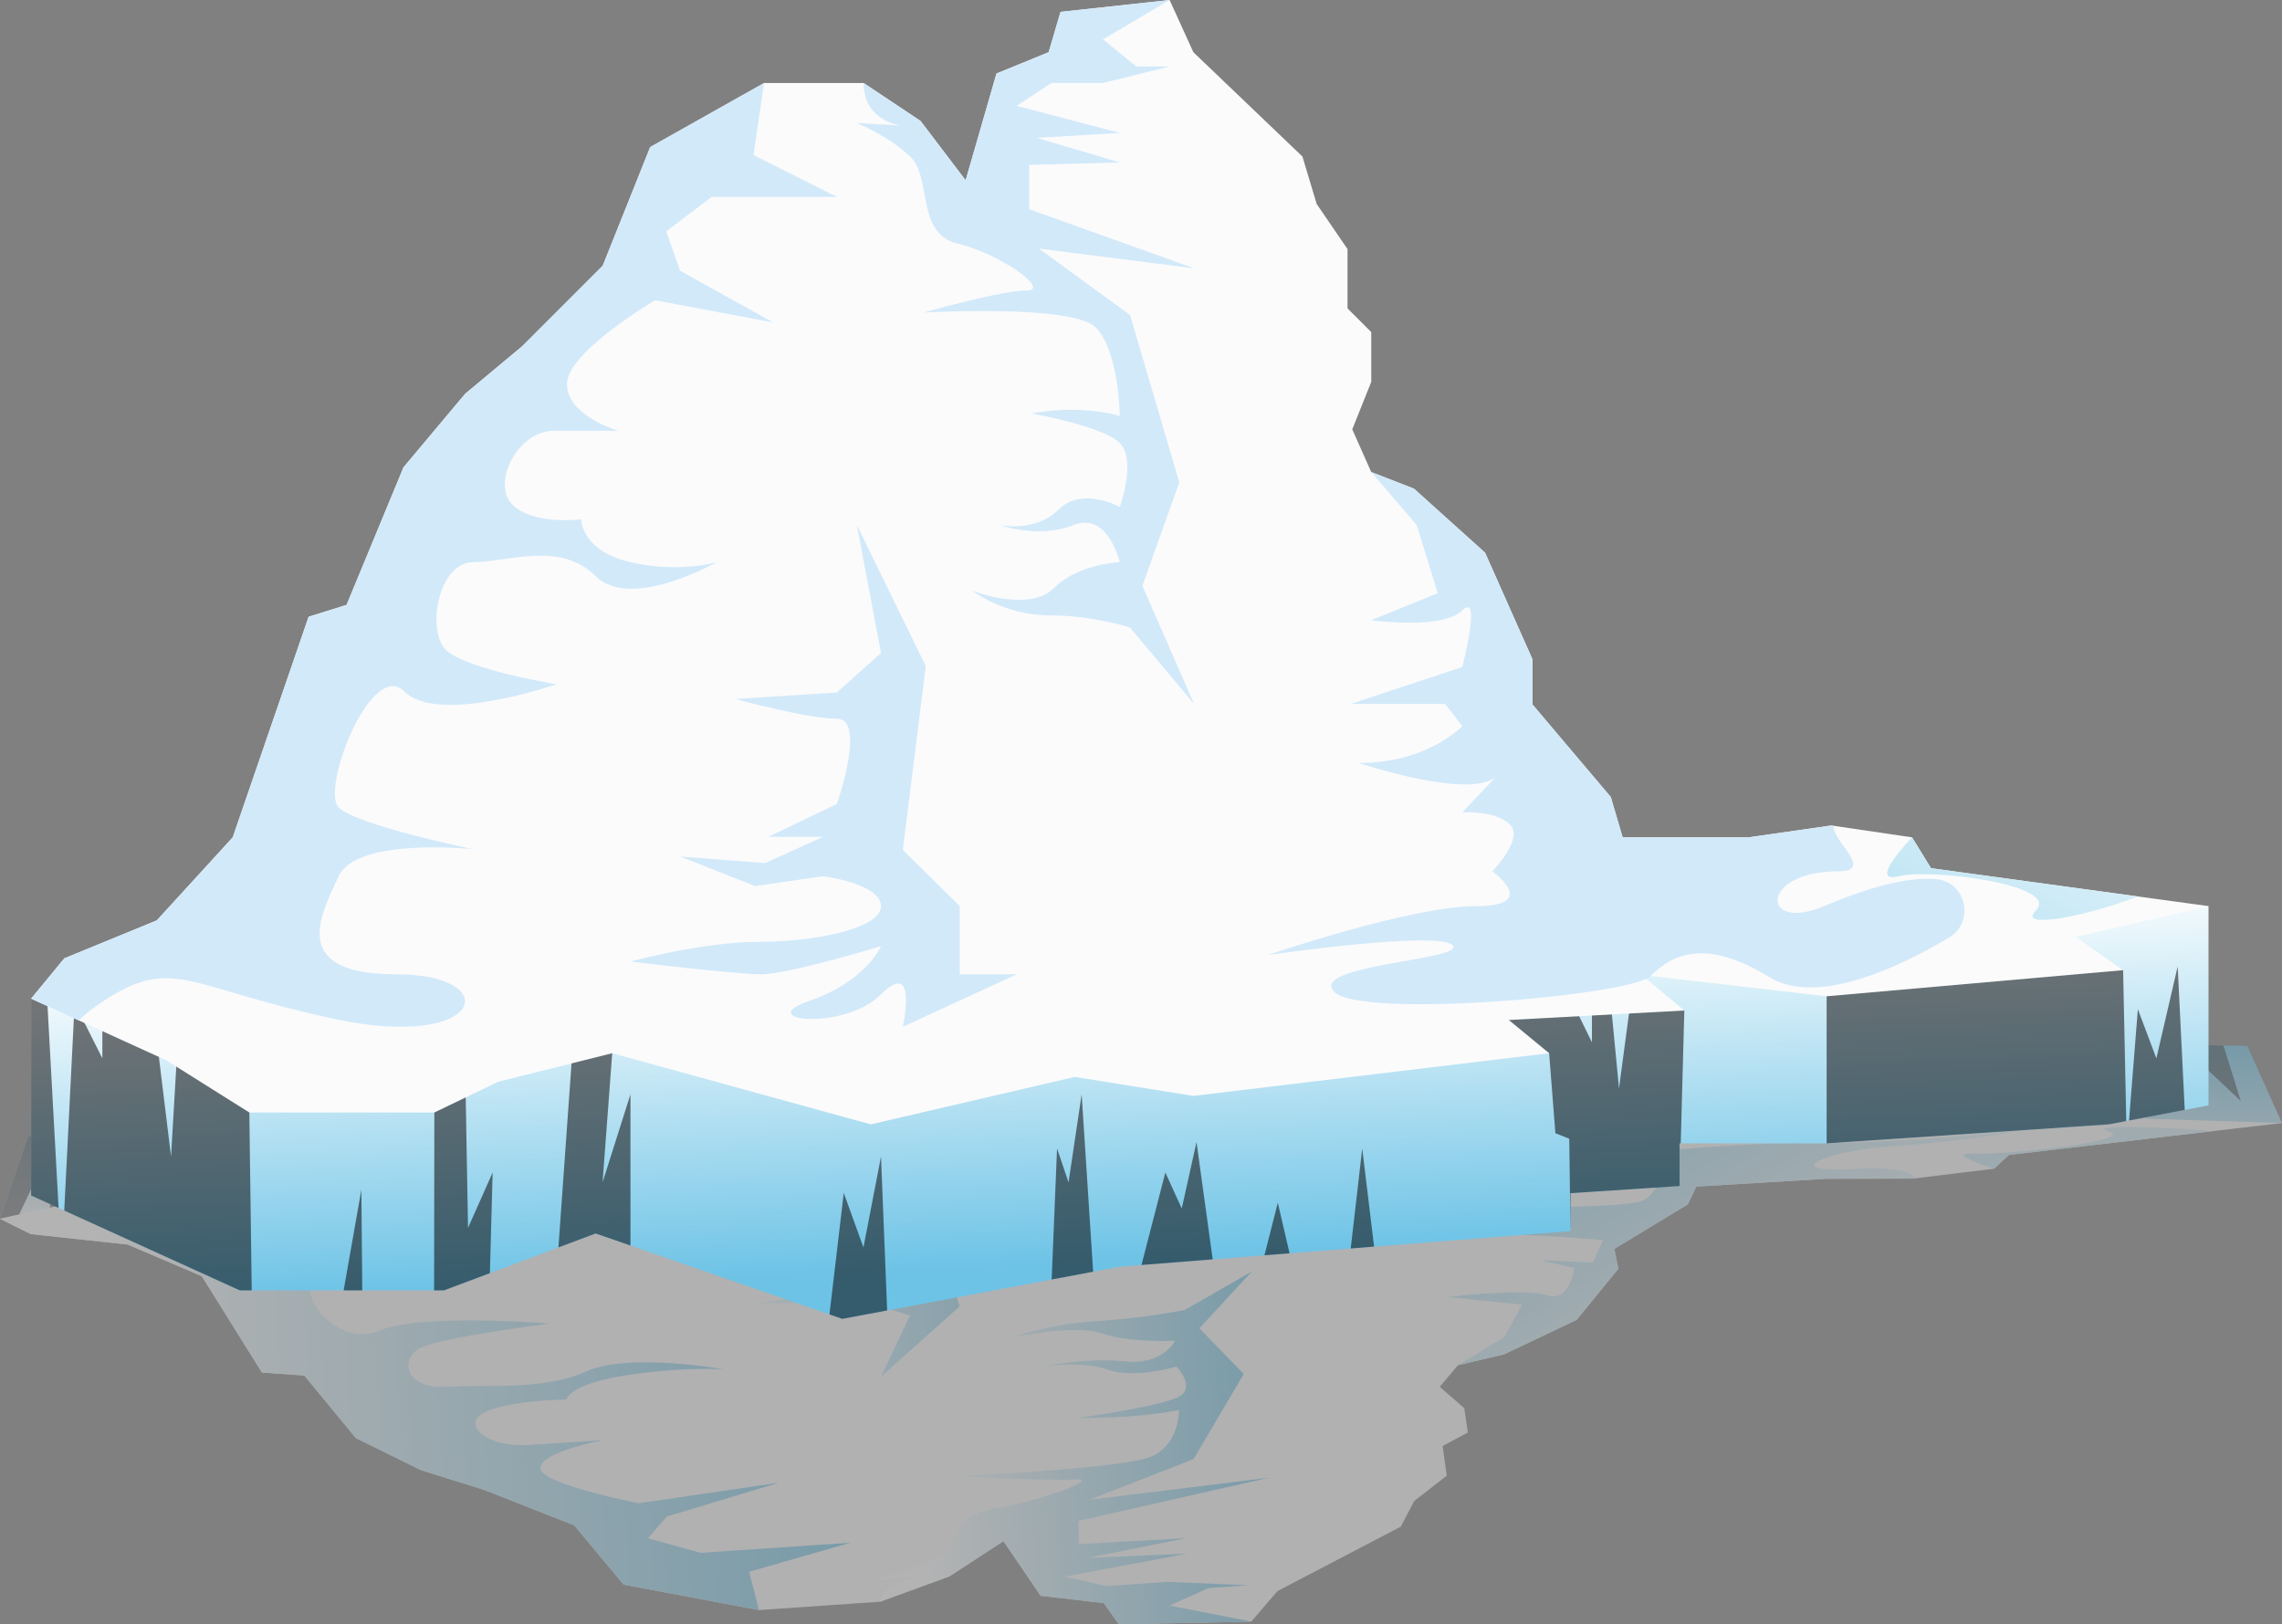 <?xml version="1.0" encoding="UTF-8"?>
<svg xmlns="http://www.w3.org/2000/svg" xmlns:xlink="http://www.w3.org/1999/xlink" viewBox="0 0 2870.06 2042.72">
  <rect x="0" y="0" width="2870.06" height="2042.72" fill="#808080" stroke="none"/>
  <defs>
    <style>
      .cls-1 {
        fill: url(#linear-gradient);
      }

      .cls-1, .cls-2, .cls-3, .cls-4, .cls-5, .cls-6, .cls-7, .cls-8, .cls-9, .cls-10, .cls-11 {
        stroke-width: 0px;
      }

      .cls-2 {
        fill: url(#linear-gradient-6);
      }

      .cls-12 {
        mix-blend-mode: overlay;
        opacity: .53;
      }

      .cls-13 {
        isolation: isolate;
      }

      .cls-3 {
        fill: url(#linear-gradient-5);
      }

      .cls-4 {
        fill: #040000;
      }

      .cls-14 {
        opacity: .4;
      }

      .cls-5 {
        fill: url(#linear-gradient-2);
      }

      .cls-6 {
        fill: url(#linear-gradient-7);
      }

      .cls-7 {
        fill: url(#linear-gradient-3);
      }

      .cls-8 {
        fill: #fbfbfc;
      }

      .cls-9 {
        fill: url(#linear-gradient-8);
      }

      .cls-10 {
        fill: #d2e9f9;
      }

      .cls-11 {
        fill: url(#linear-gradient-4);
      }
    </style>
    <linearGradient id="linear-gradient" x1="1457.01" y1="2045.3" x2="1465.93" y2="2254.36" gradientTransform="translate(104.75 3869.36) rotate(-3.16) scale(1 -1.09)" gradientUnits="userSpaceOnUse">
      <stop offset=".13" stop-color="#fff"/>
      <stop offset="1" stop-color="#6dc3e6"/>
    </linearGradient>
    <linearGradient id="linear-gradient-2" x1="24.31" y1="1901.46" x2="1069.86" y2="1901.46" xlink:href="#linear-gradient"/>
    <linearGradient id="linear-gradient-3" x1="838.68" y1="2032.67" x2="1355.38" y2="2032.67" xlink:href="#linear-gradient"/>
    <linearGradient id="linear-gradient-4" x1="2301.44" y1="1755.58" x2="2012.22" y2="2365.28" xlink:href="#linear-gradient"/>
    <linearGradient id="linear-gradient-5" x1="2873.94" y1="1629.76" x2="2361.56" y2="2709.91" xlink:href="#linear-gradient"/>
    <linearGradient id="linear-gradient-6" x1="1095.21" y1="1801.69" x2="1599.84" y2="1801.69" xlink:href="#linear-gradient"/>
    <linearGradient id="linear-gradient-7" x1="1398.77" y1="1096.21" x2="1419.65" y2="1585.44" gradientTransform="matrix(1,0,0,1,0,0)" xlink:href="#linear-gradient"/>
    <linearGradient id="linear-gradient-8" x1="2728.48" y1="695.24" x2="2270.37" y2="1660.99" gradientTransform="matrix(1,0,0,1,0,0)" xlink:href="#linear-gradient"/>
  </defs>
  <g class="cls-13">
    <g id="_图层_1" data-name="图层 1">
      <g>
        <g class="cls-14">
          <polygon class="cls-1" points="178.29 1538.72 0 1532.76 35.34 1429.34 326.96 1366.27 593.22 1351.5 785.86 1368.4 1106.2 1309.48 1457.1 1314.86 2022.27 1300.26 2026.21 1318.24 2162.5 1313.98 2167.78 1334.37 2350.36 1323.98 2700.83 1313.23 2826.4 1315.26 2870.06 1412.34 178.29 1538.72"/>
          <g class="cls-12">
            <polygon class="cls-4" points="2796.43 1314.78 2818.23 1384.62 2772.37 1341.39 2759.71 1366.58 2726.21 1313.64 2796.43 1314.78"/>
            <polygon class="cls-4" points="1379.81 1376.64 1370.91 1313.54 1423.35 1314.34 1412.54 1401.77 1393.94 1359.16 1379.81 1376.64"/>
            <polygon class="cls-4" points="21.2 1533.47 21.2 1533.47 0 1532.76 35.34 1429.34 74.36 1420.9 21.2 1533.47"/>
            <polygon class="cls-4" points="1517.68 1357 1484.46 1314.15 1574.17 1311.83 1558.59 1369.66 1537.19 1338.37 1517.68 1357"/>
            <polygon class="cls-4" points="1776.84 1306.6 1768.83 1354.53 1747.57 1307.36 1747.57 1307.36 1776.84 1306.6"/>
            <polygon class="cls-4" points="1670.79 1309.34 1658.84 1334.31 1639.26 1310.15 1670.79 1309.34"/>
            <polygon class="cls-4" points="315.92 1455.36 300.26 1484.11 206.82 1511.73 216.98 1438.67 174.13 1510.18 96.82 1531.99 108.44 1495.18 60.96 1526.79 82.36 1419.18 326.97 1366.27 342.53 1365.4 315.92 1455.36"/>
            <polygon class="cls-4" points="2169.22 1334.29 2190.62 1399.01 2128.4 1415.84 2098.48 1365.29 2098.03 1412.6 2074.99 1413.94 2069.55 1390.01 2045.8 1414.81 1970.59 1422.55 1928.43 1414.13 2014.03 1387.75 2013.59 1348.1 2030.39 1344.42 2022.27 1300.26 2026.21 1318.24 2162.5 1313.98 2167.78 1334.37 2169.22 1334.29"/>
            <polygon class="cls-4" points="2749.45 1386.78 2534.36 1423.37 2392.44 1414.62 2372.71 1395.61 2350.36 1323.98 2700.82 1313.23 2722.7 1313.58 2749.45 1386.78"/>
            <polygon class="cls-4" points="474.89 1407.49 462.77 1358.73 487.08 1357.39 474.89 1407.49"/>
            <polygon class="cls-4" points="1152.8 1385.56 1131.71 1342.27 1105.33 1370.3 1089.8 1312.5 1106.2 1309.48 1162.88 1310.35 1152.8 1385.56"/>
            <polygon class="cls-4" points="822.54 1435.61 791.51 1393.2 795.69 1458.13 780.46 1476.67 742.62 1466.81 738.51 1364.24 785.86 1368.4 831.79 1359.95 822.54 1435.61"/>
            <polygon class="cls-4" points="646.46 1406.32 619.04 1380.49 597.47 1475.21 542.75 1465.03 563.63 1441.19 580.59 1352.2 593.22 1351.5 651.52 1356.61 646.46 1406.32"/>
          </g>
          <polygon class="cls-8" points="1606.7 2000.91 1761.7 1919.95 1778.66 1887.67 1819.55 1855.82 1814.37 1818.5 1846.12 1801.54 1841.62 1770.98 1810.77 1744.04 1833.66 1716.88 1891.49 1703.29 1982.98 1659.85 2035.42 1595.55 2030.31 1570.69 2122.92 1514.48 2133.4 1492.25 2296.74 1482.45 2405.97 1482.19 2507.81 1469.79 2526.62 1452.45 2870.06 1412.34 2696.83 1406.77 2749.45 1386.78 2372.71 1395.61 2140.78 1420.02 2190.62 1399.01 1966.04 1407.27 2014.03 1387.75 1556.43 1392.71 1403.94 1410.99 1138.98 1402.35 795.69 1458.13 646.13 1452.16 563.63 1441.19 315.92 1455.36 196.01 1489.07 0 1532.76 38.7 1551.97 160.81 1565.19 253.85 1604.98 329.5 1726.14 382.69 1729.81 447.59 1808.58 529.77 1848.98 609.21 1873.78 722.21 1918.26 784.3 1992.79 954.52 2024.81 1106.93 2014.31 1194.04 1982.47 1262.05 1938.13 1308.82 2006.88 1388.23 2016.06 1407.17 2042.72 1573.67 2039.35 1606.7 2000.91"/>
          <path class="cls-5" d="m560.04,1744c49.72-3.13,123.52,5.11,177.35-19.33,53.15-24.13,172.22-2.69,172.22-2.69,0,0-51.96-3.41-123.04,7.75-71.53,11.24-74.31,30.31-74.31,30.31,0,0-68.76.66-101.18,15.35-32.67,14.81-.33,45.28,53.92,41.77,54.13-3.49,93.76-6.05,93.76-6.05,0,0-76.34,14.09-79.27,34.28-2.97,20.4,123.83,45.08,123.83,45.08l176.46-25.83-141.23,42.58-23.56,27.3,66.25,18.31,188.43-12.71-127.48,36.54,12.33,48.15-170.22-32.02-62.09-74.54-113.01-44.47-79.45-24.81-82.17-40.39-64.9-78.77-53.19-3.67-75.65-121.16-93.03-39.8-122.11-13.21-38.7-19.21,69.77-15.55c7.53,2.79,17.05,5.53,29.15,8.14,90.67,19.54,111.38,1.31,320.56-27.71,205.64-28.52,225.95,10.26,78.83,18.88-147.95,8.66-111.64,37.87-91.41,57.99,20.45,20.34,182.93,3.85,182.93,3.85,0,0-164.36,22.99-191.73,34.58-27.55,11.66,26.93,83.11,78.95,60.52,51.4-22.32,214.31-8.97,214.31-8.97,0,0-130.37,16.54-160.55,29.8-30.4,13.36-20.58,52.85,29.23,49.71Z"/>
          <path class="cls-7" d="m1179.51,1449.47l150.03,18.38-75.22,4.4-.08,35.84-76.88,34.66,29.52,100.23-99.02,88.5,36.62-77.13-60.5-18.72-140.81,4.94s100.21-17.28,141.51-19.81c41.24-2.53,2.24-47.55,2.24-47.55l-92.5-12.37,74.51-4.47-77.94-9.57-115.99,10.48,103.57-22.12,91.47-.16s78.39-8.58,78.77-20.67c.37-12.01-88.71-13.69-163.54-9.28-75.04,4.42-171.2-.33-171.2-.33,0,0,141.76-15,176.88-17.06,35.07-2.05,158.51,5.45,158.51,5.45,0,0-18.77-17.25-94.38-23.07-75.41-5.8,46.75-18.51,95.16-2.15,48.83,16.51,29.26-18.44,29.26-18.44Z"/>
          <g>
            <path class="cls-11" d="m2543.13,1421.74s-71.61,14.22-159.51,19.42c-88.21,5.23-150.91,34.96-49.14,28.87,48.19-2.88,70.15,3.72,74.22,11.82l-2.74.33-109.22.26-163.34,9.8-10.48,22.23-92.61,56.22,5.11,24.85-52.44,64.3-91.49,43.44-57.83,13.59,58.3-35.14,22.14-40.96-93.07-9.7s96.17-11.6,124.85-2.17c28.82,9.48,34.04-34.19,34.04-34.19l-41.97-9.81,65.28,2.85,13.12-28.15s-131.48-12.25-223.36-6.67c0,0,146.63-29.47,182.09-18.11l-49.15-16.67s123.62.21,140.66-8.47c16.96-8.64,23.77-32.86,23.77-32.86,0,0-71.02-14.07-155.72-9.05-84.98,5.04-274.77-9.27-274.77-9.27,0,0,222.95-.33,240.78-9.05,17.74-8.68-190.04.97-156.69-14.93,33.05-15.76,385.85-22.14,334.38-10.52-51.83,11.69-153.13,18.91-125.77,27.5,27.48,8.63,221.39-15.6,321.13-13.85,99.77,1.75,269.44-15.91,269.44-15.91Z"/>
            <path class="cls-3" d="m2783.42,1422.46l-256.8,29.99-18.8,17.34s-66.43-20.68-23.82-19.01c42.63,1.67,205.56-16.72,167.75-27.85-29.16-8.58,70.86-6.17,131.68-.47Z"/>
          </g>
          <path class="cls-2" d="m1407.17,2042.72l-18.94-26.66-79.41-9.18-46.77-68.75-68,44.33-87.11,31.84c.99-26.46,57.87-32.92,57.87-32.92l-67.11,6.26s50.57-12.6,82.41-28.81c31.59-16.08,8.31-50.95,70.34-61.51,61.68-10.5,136.91-39.22,100.98-36.84-35.99,2.38-151.26-4.11-151.26-4.11,0,0,217.37-8.88,250.65-25.87,33-16.84,31.93-57.11,31.93-57.11-61.81,11.51-125.97,9.67-125.97,9.67,0,0,101.39-14.22,125.05-26.11,23.51-11.82-2.14-38.34-2.14-38.34,0,0-52.57,15.85-86.1,4.01-33.33-11.77-83.37-3.98-83.37-3.98,0,0,55.14-11.76,103.82-6.59,48.8,5.18,63.84-25.89,63.84-25.89,0,0-57.85,2.79-92.7-9.39-34.64-12.1-114.17,5.73-114.17,5.73,0,0,45.28-17.11,106.84-20.96,61.42-3.83,112.07-14.07,112.07-14.07l84.55-48.47-66.04,71.47,55.86,57.43-63.19,107.05-130.98,51.18,225.85-27.73-239.73,54.3.67,29.2,134.86-7.52-123.39,24.81,124.49-5.2-153.81,28.78,52.56,11.9,77.85-5.37,100.84,4.34-50.09,3.47-49.26,22.03,102.74,20.19-166.5,3.37Z"/>
        </g>
        <g>
          <polygon class="cls-6" points="206.19 1217.11 39.14 1255.89 39.14 1503.49 301.65 1622.81 558.2 1622.81 749.12 1551.22 1059.36 1658.61 1408.39 1592.98 1975.18 1548.24 1975.18 1500.51 2112.4 1491.56 2112.4 1437.86 2297.35 1437.86 2652.35 1414 2777.64 1390.13 2777.64 1139.55 206.19 1217.11"/>
          <g class="cls-12">
            <polygon class="cls-4" points="2747.74 1395.83 2738.86 1215.44 2712.04 1331 2688.77 1269.09 2677.68 1409.17 2747.74 1395.83"/>
            <polygon class="cls-4" points="1329.45 1444.34 1322.67 1609.1 1374.83 1599.29 1360.4 1376.17 1343.9 1486.98 1329.45 1444.34"/>
            <polygon class="cls-4" points="59.02 1251.28 59.02 1251.28 39.14 1255.89 39.14 1503.49 73.7 1519.2 59.02 1251.28"/>
            <polygon class="cls-4" points="1465.65 1474.55 1435.66 1590.83 1525.21 1583.76 1504.85 1436.24 1486.28 1519.81 1465.65 1474.55"/>
            <polygon class="cls-4" points="1728.18 1567.74 1713.27 1444.34 1698.8 1570.05 1698.8 1570.05 1728.18 1567.74"/>
            <polygon class="cls-4" points="1621.86 1576.13 1607.1 1512.56 1590.3 1578.62 1621.86 1576.13"/>
            <polygon class="cls-4" points="313.58 1399.08 305.93 1330.9 225.45 1277.34 215.13 1454.44 194.49 1285.6 128.72 1244.33 128.72 1330.9 93.87 1261.66 80.8 1522.43 301.65 1622.81 316.58 1622.81 313.58 1399.08"/>
            <polygon class="cls-4" points="2113.85 1437.86 2118.37 1270.81 2053.64 1238.14 2036.21 1368.87 2024.87 1250.52 2002.17 1250.52 2002.17 1310.79 1973.63 1252.58 1899.11 1244.33 1859.79 1271.15 1948.33 1324.5 1956.2 1425.12 1973.63 1432.11 1975.18 1548.24 1975.18 1500.51 2112.4 1491.56 2112.4 1437.86 2113.85 1437.86"/>
            <polygon class="cls-4" points="2670.24 1220.09 2446.02 1161.13 2310.79 1203.06 2297.35 1252.91 2297.35 1437.86 2652.35 1414 2674.18 1409.84 2670.24 1220.09"/>
            <polygon class="cls-4" points="454.5 1496.08 432.18 1622.81 455.61 1622.81 454.5 1496.08"/>
            <polygon class="cls-4" points="1108.05 1454.44 1085.95 1568.76 1061.19 1500.21 1043.21 1653.02 1059.36 1658.61 1115.75 1648.01 1108.05 1454.44"/>
            <polygon class="cls-4" points="792.92 1376.17 757.84 1486.98 770 1324.5 757.84 1281.47 720.7 1310.79 702.33 1568.76 749.12 1551.22 792.92 1566.38 792.92 1376.17"/>
            <polygon class="cls-4" points="619.59 1474.55 588.63 1544.18 584.51 1310.79 530.85 1343.33 546.27 1399.08 545.97 1622.81 558.2 1622.81 616.15 1601.08 619.59 1474.55"/>
          </g>
          <polygon class="cls-8" points="1500.86 65.63 1638.09 196.89 1655.98 256.55 1694.77 313.23 1694.77 387.8 1724.6 417.64 1724.6 480.28 1700.73 539.94 1724.6 593.64 1778.29 614.52 1867.79 695.07 1927.45 829.31 1927.45 885.98 2025.89 1002.33 2040.81 1053.04 2198.91 1053.04 2303.32 1038.12 2404.75 1053.04 2428.61 1091.82 2777.64 1139.55 2610.58 1178.33 2670.24 1220.09 2297.35 1252.91 2064.67 1226.06 2118.37 1270.81 1897.62 1282.74 1948.33 1324.5 1500.86 1378.2 1351.71 1354.33 1095.16 1414 770 1324.5 626.81 1360.3 546.27 1399.08 313.58 1399.08 209.17 1333.45 39.14 1255.89 80.9 1205.18 197.24 1157.45 292.7 1053.04 388.16 775.61 435.89 760.69 507.49 587.67 585.05 495.2 656.64 435.54 758.07 334.11 817.73 184.95 960.92 104.41 1086.21 104.41 1157.8 152.14 1214.48 226.72 1253.26 92.48 1318.89 65.63 1333.81 14.92 1471.03 0 1500.86 65.63"/>
          <path class="cls-10" d="m594.82,707c43.34,0,109.49-27.17,153.98,17.31,44.49,44.49,152.46-17.31,152.46-17.31,0,0-46.43,14.22-108.34,0-61.91-14.22-62-53.88-62-53.88,0,0-60.27,7.74-86.58-18.57-26.31-26.31,6.19-92.86,52.62-92.86h80.48s-64.39-18.57-64.39-58.81,110.82-105.24,110.82-105.24l148.58,27.86-117.13-65-17.43-49.53,57.17-43.33h157.46l-104.84-52.62,13.23-90.6-143.19,80.54-59.66,149.16-101.43,101.43-71.6,59.66-77.56,92.48-71.59,173.02-47.73,14.92-95.46,277.43-95.46,104.41-116.34,47.73-41.76,50.71,60.04,27.39c7.85-7.71,17.52-15.58,29.55-23.47,89.59-58.81,103.94-18.57,292.43,21.67,188.49,40.24,213.91-56.2,77.71-56.2s-95.96-73.8-73-123.33c22.96-49.53,168.95-34.05,168.95-34.05,0,0-146.38-30.05-168.95-52.62-22.57-22.57,40.93-187.71,83.16-145.48,42.23,42.23,191.03-9.29,191.03-9.29,0,0-114.53-18.57-139.29-43.33-24.76-24.76-9.29-110.17,34.05-110.17Z"/>
          <path class="cls-10" d="m1135.48,1291.29l143.22-66.02h-71.61v-85.72l-71.61-70.63,28.89-231.12-86.67-177.47,30.35,160.96-55.52,49.53-127.54,8.25s89.99,24.76,127.54,24.76,0,107.31,0,107.31l-86.27,41.27h68.84l-72.97,33.02-106.81-8.25,94.43,37.14,85.35-12.38s72.95,9.18,72.95,37.61-84,44.93-154.17,44.93-160.96,24.76-160.96,24.76c0,0,132.07,16.03,165.08,16.03s150.04-35.36,150.04-35.36c0,0-18.32,44.1-90.37,68.86-72.05,24.76,43.64,38.48,90.37-8.25,46.73-46.73,27.43,40.77,27.43,40.77Z"/>
          <g>
            <path class="cls-10" d="m2451.5,1178.91c32.36-19.39,21.63-69.48-15.91-73.23-28.35-2.83-72.56,4.7-141.43,33.86-79.81,33.8-81.71-43.76,17.34-43.76,47.05,0-6.93-37.47-5.46-57.27l-2.72-.4-104.41,14.92h-158.1l-14.92-50.71-98.44-116.34v-56.68l-59.66-134.24-89.49-80.54-53.7-20.88,57.28,66.7,26.32,85.64-83.6,34.05s89.79,12.38,114.55-12.38c24.76-24.76,0,71.19,0,71.19l-140.35,46.43h118.68l21.67,27.86s-43.33,46.43-130,46.43c0,0,141.99,47.6,173.34,16.26l-43.33,45.65s42.07-2.41,59.96,15.48c17.88,17.88-22.3,58.81-22.3,58.81,0,0,61.39,43.8-20.64,43.8s-261.56,61.44-261.56,61.44c0,0,213.58-30.95,232.15-12.38,18.57,18.57-182.63,24.76-148.58,58.81,34.05,34.05,373.06,4.71,397.82-20.05,24.76-24.76,66.05-49.88,149.26,1.4,61.98,38.19,170.93-16.72,226.23-49.85Z"/>
            <path class="cls-9" d="m2688.77,1127.4l-260.16-35.58-23.86-38.78s-57.25,59.02-16.69,48.9c40.56-10.12,204.81,10.83,172.31,43.33-25.2,25.2,71.43,4.81,128.4-17.88Z"/>
          </g>
          <path class="cls-10" d="m1333.81,14.92l-14.92,50.71-65.63,26.85-38.78,134.24-56.68-74.58-71.6-47.73c0,48.69,47.2,53.45,47.2,53.45l-55.72-3.1s41.79,17.02,68.1,43.33c26.31,26.31,6.19,95.96,58.81,108.34,52.62,12.38,117.62,58.81,86.67,58.81s-130,27.86-130,27.86c0,0,187.27-10.83,216.67,18.57,29.4,29.41,30.44,111.43,30.44,111.43-54.74-15.37-110.92-3.1-110.92-3.1,0,0,89.51,15.73,110.92,37.14,21.41,21.41,0,80.48,0,80.48,0,0-47.47-26.31-76.87,3.1-29.41,29.41-74.16,19.6-74.16,19.6,0,0,49.4,17.54,92.73,0,43.34-17.54,58.3,46.66,58.3,46.66,0,0-52.11,1.83-83.06,32.79-30.95,30.95-102.82,3.1-102.82,3.1,0,0,40.92,30.95,96.63,30.95s102.15,15.48,102.15,15.48l80.48,95.96-65-148.58,46.43-130-61.91-210.48-114.53-83.57,195.01,24.76-207.39-74.29v-55.72l114.02-3.1-104.73-30.95,104.73-6.19-129.69-34.05,43.54-28.69h65l83.8-20.84h-41.9l-41.9-34.05L1471.03,0l-137.22,14.92Z"/>
        </g>
      </g>
    </g>
  </g>
</svg>